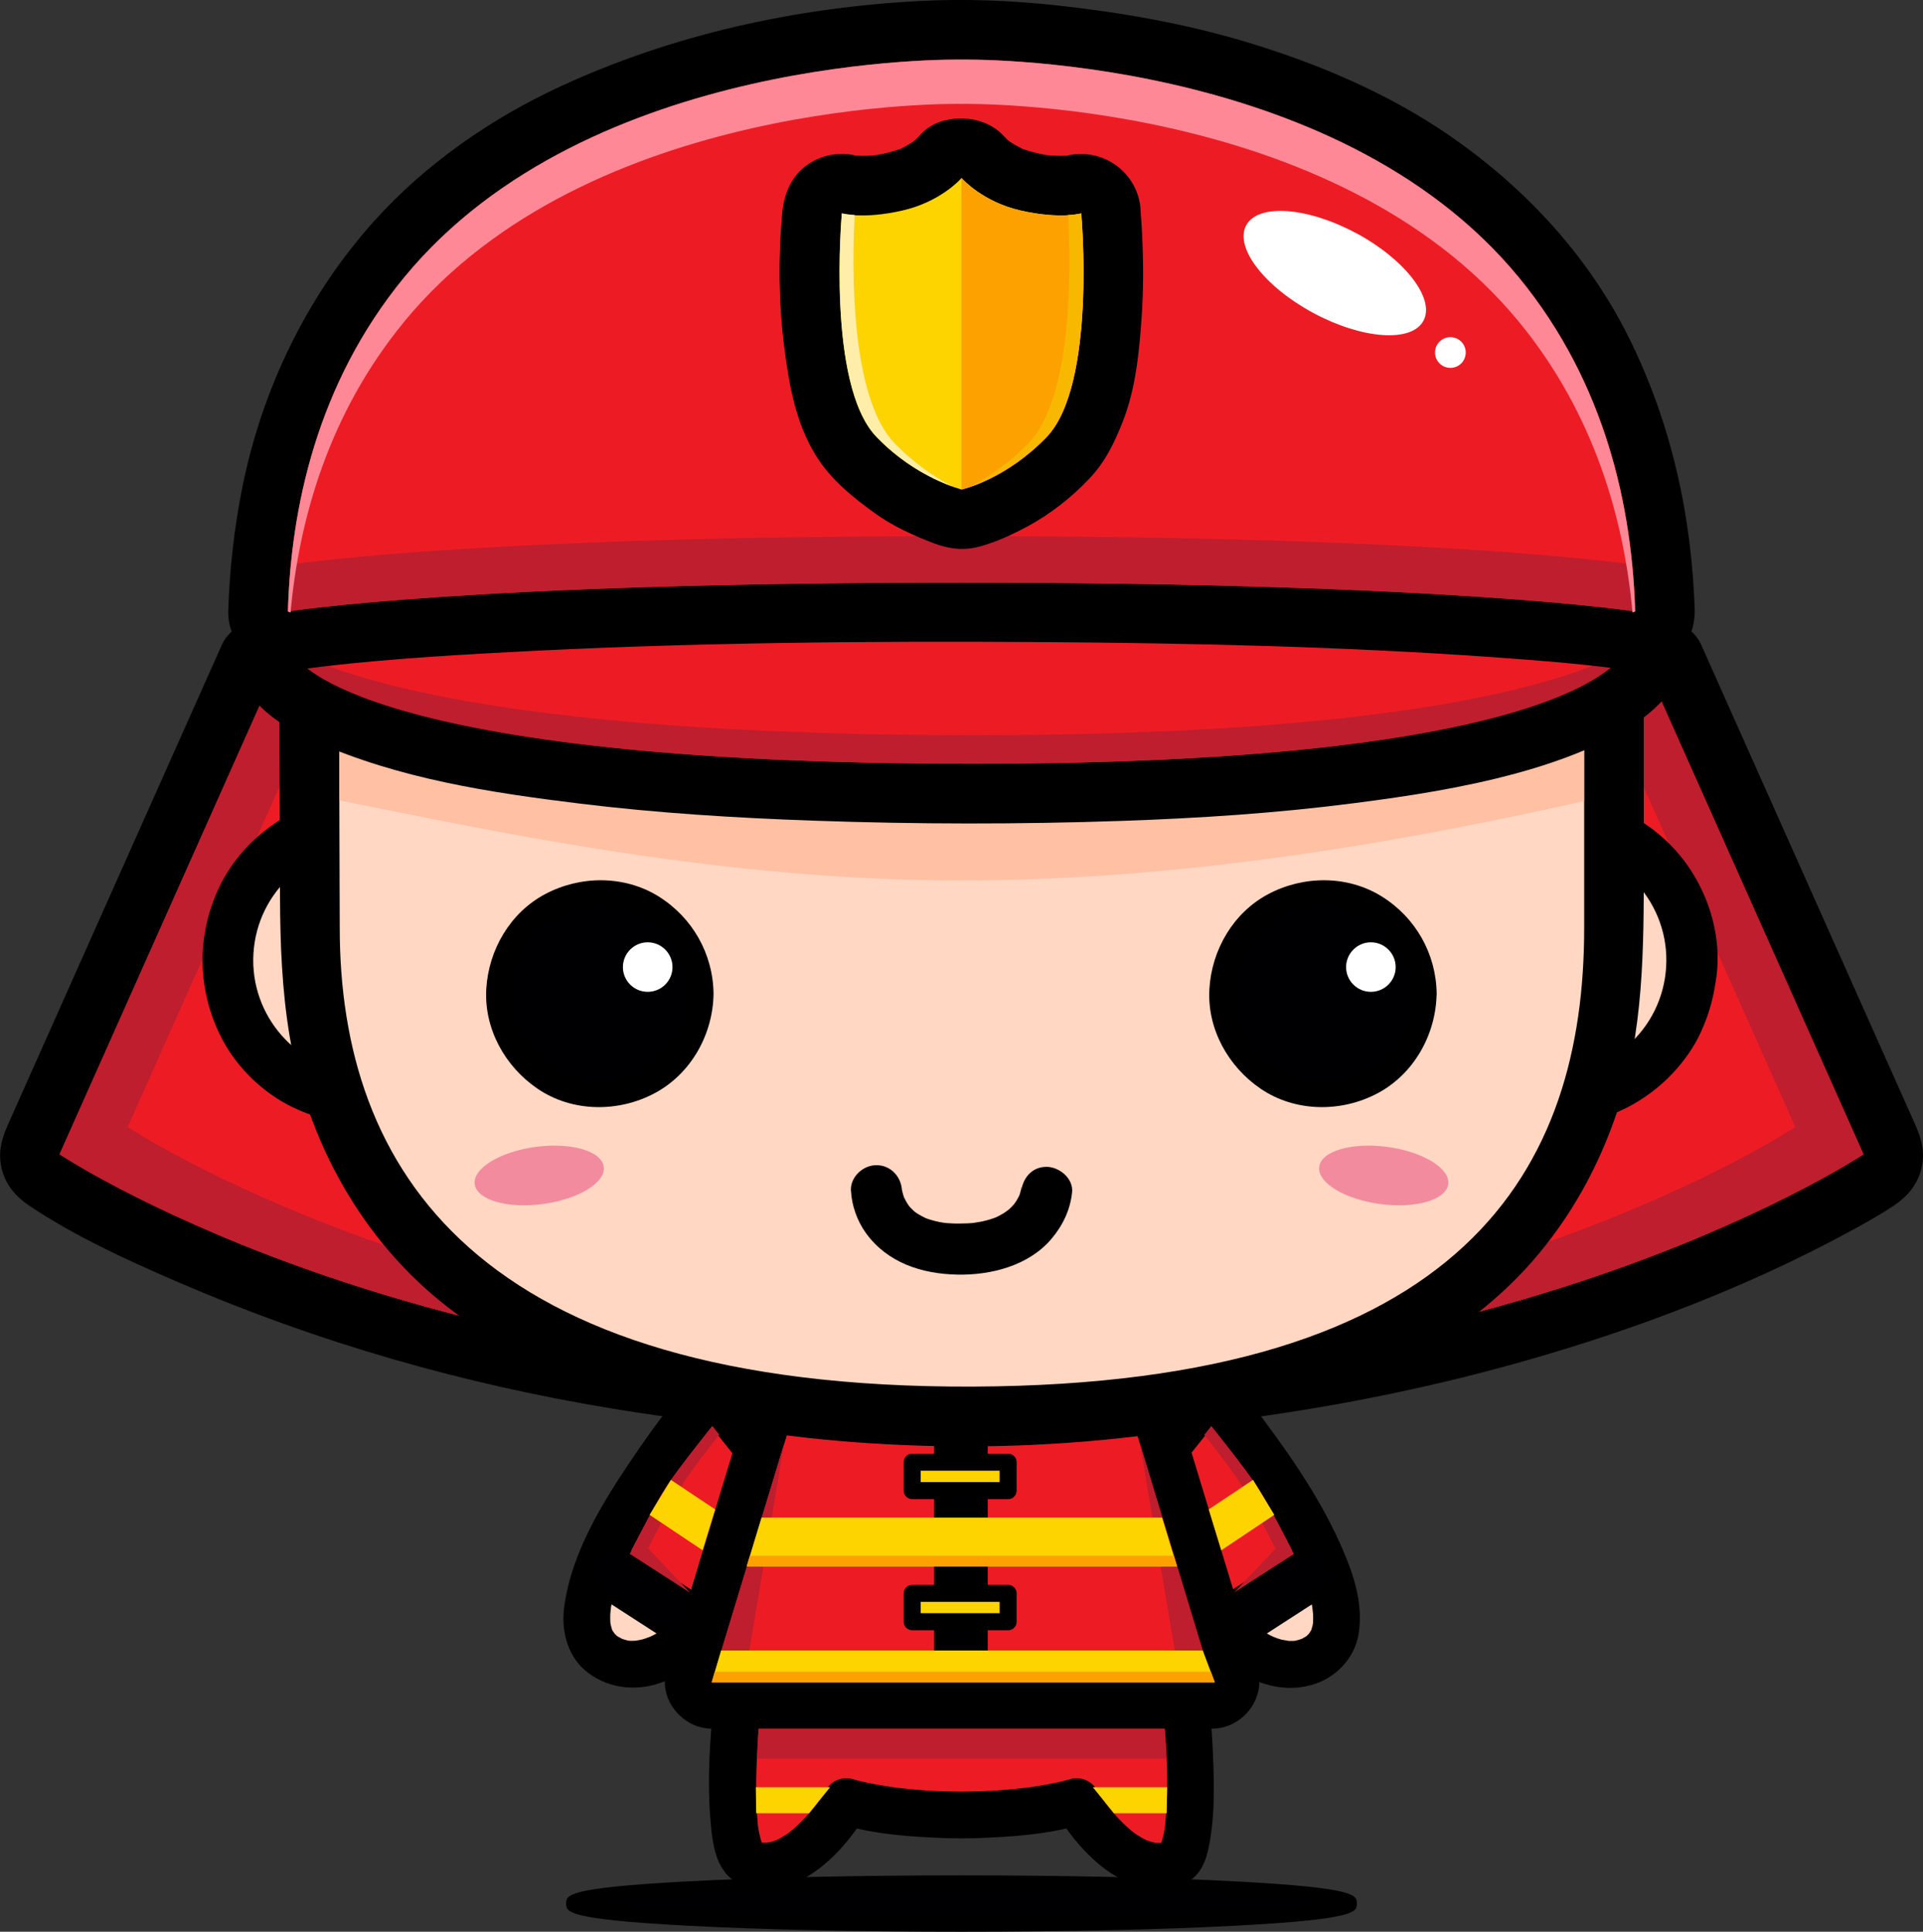 <?xml version="1.0" encoding="UTF-8"?>
<svg id="Layer_1" xmlns="http://www.w3.org/2000/svg" version="1.1" viewBox="0 0 311.03 312.48">
  <rect x="0" y="0" width="311.03" height="312.48" fill="#333333" stroke="none"/>
  <!-- Generator: Adobe Illustrator 29.6.1, SVG Export Plug-In . SVG Version: 2.1.1 Build 9)  -->
  <defs>
    <style>
      .st0 {
        fill: #ffd7c3;
      }

      .st1 {
        fill: #000002;
      }

      .st2 {
        fill: #fdd300;
      }

      .st3 {
        fill: #ed1c24;
      }

      .st4 {
        fill: #f38b9e;
      }

      .st5 {
        fill: #be1e2d;
      }

      .st6 {
        fill: #fff;
      }

      .st7 {
        fill: #fdc361;
      }

      .st8 {
        fill: #fde5d2;
      }

      .st9 {
        fill: #ff8896;
      }

      .st10 {
        fill: #ffc0a4;
      }

      .st11 {
        fill: #fca100;
      }

      .st12 {
        fill: #f9b800;
      }

      .st13 {
        fill: #ffeea9;
      }
    </style>
  </defs>
  <g>
    <g>
      <path class="st8" d="M155.53,222.85c91.83,0,145.88-36.13,145.88-36.13l-34.58-77.54-111.3-8.69h0s-.01,0-.01,0h0s-111.31,8.7-111.31,8.7L9.63,186.72s54.07,36.13,145.9,36.13Z"/>
      <path d="M155.53,232.49c31.04-.02,62.26-4.05,92.11-12.64,17.62-5.07,35.04-11.73,51.2-20.46,2.52-1.36,5.05-2.76,7.44-4.35,2.14-1.43,3.73-3.23,4.43-5.76.74-2.71.13-4.96-.97-7.43-5.03-11.29-10.07-22.57-15.1-33.86-6.26-14.03-12.52-28.07-18.78-42.1-.24-.53-.47-1.05-.7-1.58-1.42-3.17-5.17-4.53-8.33-4.77-10.37-.81-20.75-1.62-31.12-2.43-18.56-1.45-37.13-2.9-55.7-4.35-8.16-.63-16.32-1.28-24.48-1.91,3.22,3.21,6.42,6.43,9.65,9.65h0c0-5.04-4.39-9.94-9.65-9.65h-.02c-5.26-.28-9.65,4.61-9.65,9.65h0c3.21-3.21,6.43-6.43,9.65-9.64-10.37.81-20.75,1.62-31.12,2.43-18.57,1.45-37.13,2.9-55.7,4.36-8.16.63-16.32,1.27-24.48,1.9-3.16.25-6.91,1.61-8.33,4.77-5.03,11.29-10.07,22.57-15.1,33.86-6.26,14.04-12.52,28.07-18.77,42.11-.24.53-.47,1.04-.7,1.58-1.1,2.47-1.71,4.71-.97,7.43.69,2.53,2.3,4.33,4.43,5.76,7.49,5,15.91,8.84,24.15,12.39,22.52,9.72,46.11,16.48,70.32,20.44,18.61,3.04,37.44,4.6,56.3,4.62,5.25,0,9.65-4.39,9.65-9.65s-4.39-9.65-9.65-9.65c-14.95-.01-29.88-.97-44.7-2.94.85.12,1.71.23,2.56.35-24.75-3.32-49.2-9.44-72.36-18.84-1-.41-2-.82-3.01-1.25.77.33,1.54.65,2.3.98-8.81-3.72-17.78-7.8-25.8-13.09-.01,0-.02-.01-.03-.02,1.16,4.4,2.3,8.8,3.46,13.2,5.03-11.29,10.06-22.57,15.1-33.86,6.26-14.03,12.52-28.06,18.78-42.1.23-.53.47-1.04.7-1.58-2.78,1.6-5.55,3.19-8.34,4.78,10.38-.81,20.75-1.62,31.12-2.43,18.57-1.46,37.14-2.9,55.7-4.35,8.16-.64,16.32-1.28,24.48-1.91,5.24-.42,9.64-4.08,9.64-9.65h0c-3.22,3.21-6.43,6.42-9.64,9.64,0,0,.01,0,.02,0-3.22-3.22-6.43-6.43-9.65-9.65h0c0,5.57,4.41,9.24,9.65,9.65,10.37.81,20.75,1.62,31.12,2.42,18.57,1.46,37.13,2.91,55.7,4.36,8.16.63,16.33,1.27,24.48,1.91-2.77-1.59-5.55-3.18-8.33-4.78,5.03,11.29,10.06,22.57,15.09,33.86,6.26,14.03,12.52,28.07,18.79,42.11.23.52.46,1.04.7,1.57,1.15-4.4,2.3-8.8,3.46-13.2-7.48,5-15.9,8.84-24.14,12.39-.56.24-1.13.48-1.69.72.77-.32,1.54-.65,2.31-.98-22.34,9.42-45.95,15.67-69.89,19.31-1.82.27-3.65.53-5.47.78.85-.12,1.71-.23,2.57-.35-14.82,1.97-29.75,2.93-44.7,2.94-5.26,0-9.65,4.39-9.65,9.65s4.39,9.65,9.65,9.65Z"/>
    </g>
    <path class="st3" d="M155.53,222.85c91.83,0,145.88-36.13,145.88-36.13l-34.58-77.54-111.3-8.69h0s-.01,0-.01,0h0s-111.31,8.7-111.31,8.7L9.63,186.72s54.07,36.13,145.9,36.13Z"/>
    <path class="st5" d="M166.55,218.44c-91.84,0-145.9-36.14-145.9-36.14l32.93-73.85-9.39.73L9.63,186.72s54.07,36.13,145.9,36.13c55.22,0,96.78-13.06,121.14-23.48-25.03,9.36-62.49,19.07-110.11,19.07Z"/>
    <path class="st5" d="M144.48,218.44c91.83,0,145.9-36.14,145.9-36.14l-32.94-73.85,9.39.73,34.58,77.54s-54.07,36.13-145.9,36.13c-55.22,0-96.78-13.06-121.14-23.48,25.03,9.36,62.49,19.07,110.12,19.07Z"/>
  </g>
  <g>
    <g>
      <g>
        <g>
          <path class="st0" d="M114.97,225.24s-29.68,35.25-16.8,42.85c12.88,7.6,30.9-25.34,30.9-25.34l-14.1-17.51Z"/>
          <path d="M112.29,222.56c-3.58,4.26-6.9,8.76-10.02,13.37-4.88,7.21-9.86,15.28-11.02,24.05-.48,3.6.44,7.62,3.25,10.1,3.41,3.01,8.2,3.64,12.42,2.11,4.41-1.59,8.11-4.7,11.33-8.03,3.29-3.4,6.16-7.21,8.84-11.11,1.87-2.71,3.66-5.5,5.24-8.39.89-1.63.52-3.22-.59-4.6-4.7-5.84-9.4-11.67-14.11-17.52-1.29-1.61-4.01-1.34-5.35,0-1.58,1.58-1.29,3.75,0,5.36,4.7,5.84,9.4,11.67,14.1,17.51-.2-1.53-.39-3.06-.59-4.59-.9,1.64-1.88,3.23-2.89,4.81-1.03,1.63-2.11,3.24-3.22,4.81-.61.86-1.23,1.71-1.87,2.55-.16.22-.32.43-.49.65.61-.79.03-.04-.08.1-.4.51-.81,1.02-1.22,1.51-1.47,1.77-3.03,3.48-4.69,5.07-.77.73-1.57,1.43-2.39,2.09-.7.57.67-.5-.04.04-.2.15-.4.29-.61.45-.46.33-.95.64-1.43.94-.4.25-.81.47-1.23.69-.2.1-.4.2-.61.29-.75.35.83-.33.08-.04-.4.16-.81.29-1.22.42-.36.1-2,.34-.62.17-.4.04-.8.06-1.21.05-.2,0-.4-.02-.6-.04,1.21.11.51.07.22.02-.4-.08-.79-.2-1.17-.34-.74-.27.84.39.13.05-.24-.12-.48-.26-.72-.4-1-.61.46.44-.18-.13-.24-.21-.46-.46-.67-.71.87,1.06.16.16-.02-.16-.54-.99.24.8-.1-.29-.1-.32-.17-.65-.24-.98-.12-.69.13,1.03.05.32-.02-.18-.03-.36-.04-.54-.02-.37-.01-.74,0-1.12.02-.35.23-1.94.02-.55.27-1.84.83-3.64,1.47-5.38.17-.46.35-.91.54-1.36-.44,1.08.2-.46.32-.71.47-1.03.97-2.05,1.49-3.05,2.05-3.96,4.45-7.73,6.97-11.4,1.13-1.63,2.29-3.25,3.47-4.84.49-.66.98-1.32,1.48-1.97.11-.15.23-.3.34-.45.44-.56-.58.76-.15.2.24-.3.47-.61.71-.91.73-.94,1.48-1.88,2.25-2.79,1.33-1.58,1.56-3.8,0-5.36-1.36-1.36-4.02-1.58-5.35,0Z"/>
        </g>
        <path class="st3" d="M101.76,251.57l9.83,6.06,6.94-22.47-3.43-4.3s-5.66,7.04-7.56,10c-1.89,2.97-5.78,10.7-5.78,10.7Z"/>
        <g>
          <rect class="st1" x="101.14" y="247.48" width="7.37" height="21.04" transform="translate(-168.77 206.03) rotate(-57.13)"/>
          <path d="M111.9,267.92l-19.02-12.29,4.88-7.54,19.03,12.29-4.88,7.55ZM95.1,255.15l16.32,10.54,3.13-4.84-16.32-10.54-3.13,4.84Z"/>
        </g>
        <path class="st5" d="M104.82,250.47s3.9-7.73,5.79-10.7c1.2-1.88,3.9-5.37,5.73-7.7l-1.13-1.41s-5.66,7.04-7.56,10c-1.89,2.97-5.79,10.7-5.79,10.7l9.76,6.29-6.79-7.19Z"/>
      </g>
      <g>
        <g>
          <path class="st0" d="M196.14,225.24s29.68,35.25,16.8,42.85c-12.88,7.6-30.9-25.34-30.9-25.34l14.1-17.51Z"/>
          <path d="M193.46,227.92c1.02,1.21,1.99,2.45,2.96,3.7.43.56-.58-.76-.15-.2.11.15.23.3.34.45.24.32.48.63.72.95.57.75,1.13,1.52,1.7,2.28,1.21,1.67,2.4,3.37,3.55,5.07,2.49,3.71,4.82,7.54,6.79,11.56.23.47.44.93.66,1.4.12.25.77,1.8.32.71.4.96.76,1.94,1.08,2.93.28.85.51,1.71.7,2.57.09.41.16.82.23,1.24-.22-1.39,0,.2.02.55.02.38.02.75,0,1.12,0,.17-.02.36-.03.54-.07.71.15-1.02.04-.32-.05.33-.13.66-.23.98-.32,1.1.41-.71-.11.29-.16.3-.87,1.26-.02.16-.2.26-.42.49-.66.71-.63.58.79-.5-.18.13-.17.1-.35.2-.53.3-.91.49.55-.19-.05.04-.38.15-.77.25-1.17.34-.27.06-1.02.13.22-.02-.2.02-.4.03-.6.04-.4.01-.8,0-1.2-.05,1.37.13-.26-.08-.62-.17-.42-.12-.83-.26-1.22-.42-.76-.29.83.38.08.04-.21-.09-.41-.19-.61-.29-.93-.47-1.81-1.03-2.66-1.63-.2-.15-.4-.29-.61-.45-.71-.53.66.53-.04-.04-.41-.32-.81-.67-1.2-1.01-.88-.77-1.73-1.59-2.55-2.42-1.62-1.66-3.12-3.43-4.55-5.24-.11-.14-.69-.89-.08-.1-.17-.21-.33-.43-.5-.65-.32-.42-.63-.85-.95-1.28-.65-.9-1.29-1.8-1.92-2.71-1.02-1.48-1.99-2.99-2.94-4.52-.74-1.21-1.48-2.43-2.16-3.67-.2,1.53-.4,3.06-.59,4.59,4.7-5.84,9.4-11.67,14.1-17.51,1.3-1.61,1.58-3.78,0-5.36-1.34-1.34-4.06-1.61-5.36,0-4.7,5.84-9.4,11.68-14.1,17.52-1.11,1.37-1.49,2.97-.6,4.6,3.01,5.48,6.64,10.69,10.59,15.54,5.21,6.4,13.5,14.88,22.67,12.38,3.89-1.06,7.05-4.24,7.7-8.27.65-4.02-.32-8.04-1.79-11.78-3.21-8.2-8.2-15.65-13.43-22.68-1.84-2.47-3.71-4.92-5.69-7.29-1.33-1.58-3.99-1.36-5.36,0-1.55,1.56-1.33,3.78,0,5.36Z"/>
        </g>
        <path class="st3" d="M209.35,251.57l-9.83,6.06-6.94-22.47,3.43-4.3s5.66,7.04,7.56,10c1.89,2.97,5.79,10.7,5.79,10.7Z"/>
        <g>
          <rect class="st1" x="195.77" y="254.32" width="21.04" height="7.37" transform="translate(-107 153.25) rotate(-32.87)"/>
          <path d="M199.21,267.92l-4.88-7.55,19.02-12.29,4.88,7.54-19.02,12.29ZM196.57,260.85l3.12,4.84,16.32-10.54-3.13-4.84-16.31,10.54Z"/>
        </g>
        <path class="st5" d="M206.3,250.5s-3.9-7.73-5.78-10.7c-1.2-1.88-3.9-5.38-5.73-7.7l1.13-1.42s5.66,7.04,7.56,10.01c1.89,2.97,5.79,10.7,5.79,10.7l-9.66,6.21,6.7-7.11Z"/>
      </g>
      <g>
        <path class="st3" d="M185.91,232.74h-60.79s-11.88,65.89-3.8,68.71c8.07,2.82,15.56-10.04,15.56-10.04,0,0,5.95,1.81,16.26,2.14h0c.78.02,1.57.04,2.38.04s1.6-.01,2.38-.04h0c10.31-.32,16.26-2.14,16.26-2.14,0,0,7.48,12.87,15.56,10.04,8.08-2.83-3.8-68.71-3.8-68.71Z"/>
        <path d="M185.91,228.95h-60.79c-1.57,0-3.36,1.14-3.65,2.78-2.32,12.87-4.21,25.86-5.57,38.86-.82,7.88-1.66,15.98-.98,23.91.22,2.61.53,5.77,2.08,8,3.05,4.42,9.35,3.53,13.44,1.14,4.01-2.34,7.39-6.34,9.72-10.31-1.43.58-2.85,1.16-4.28,1.74,5.5,1.67,11.56,2.08,17.26,2.27-1.26-1.26-2.53-2.52-3.79-3.78h0c0,2.11,1.73,3.73,3.79,3.79,1.59.04,3.17.04,4.76,0,2.06-.06,3.79-1.69,3.79-3.79h0c-1.26,1.26-2.53,2.52-3.79,3.78,5.7-.19,11.76-.6,17.26-2.27-1.43-.58-2.85-1.16-4.28-1.74,1.82,3.09,4.24,6.05,7,8.35,4.02,3.31,10.58,5.97,15.14,2.09,2.14-1.82,2.59-5.14,2.93-7.75.44-3.33.41-6.71.32-10.05-.27-8.91-1.31-17.81-2.47-26.64-1-7.67-2.15-15.33-3.43-22.96-.26-1.54-.52-3.08-.8-4.62-.37-2.03-2.81-3.16-4.66-2.64-2.13.58-3.01,2.63-2.65,4.66.73,4.05,1.39,8.12,2.02,12.19.63,4.08,1.23,8.16,1.79,12.25.12.94-.12-.88,0,.06.04.27.08.54.1.81.08.54.14,1.09.22,1.63.15,1.19.29,2.38.44,3.57.27,2.3.53,4.59.77,6.9.81,7.8,1.65,15.86.89,23.7-.03.33-.07.67-.11,1,.18-1.48.03-.27-.02.08-.1.59-.24,1.17-.4,1.74-.07.23-.14.46-.22.68-.27.72.49-1.03.09-.22-.08.17-.18.33-.29.48-.35.54.81-.88.17-.25-.46.45.99-.65.35-.28-.4.24,1.09-.43.65-.27-.28.1-.58.18-.87.25-.96.23.82-.06-.15.02-.28.02-.57,0-.85-.02-.96-.04.83.16-.12-.02-.38-.08-.73-.2-1.1-.32-.92-.31.73.36-.17-.06-.27-.13-.52-.27-.78-.41-.51-.29-1.01-.62-1.5-.98.75.54-.05-.05-.17-.15-.23-.19-.45-.39-.67-.59-.51-.46-.99-.94-1.46-1.44-.57-.6-1.09-1.22-1.6-1.86-.43-.55.49.65-.14-.19-.21-.28-.41-.57-.61-.85-.39-.55-.76-1.11-1.1-1.69-.84-1.44-2.66-2.23-4.28-1.74-1.34.41-2.74.68-4.12.92-.74.14-1.49.25-2.24.36-1.18.18.79-.09-.47.07-.54.07-1.09.13-1.63.19-2.26.24-4.52.38-6.78.46-2.07.07-3.79,1.67-3.79,3.79h0c1.26-1.26,2.53-2.52,3.79-3.79-1.59.04-3.17.04-4.76,0,1.26,1.26,2.53,2.53,3.79,3.79h0c0-2.12-1.73-3.72-3.79-3.79-2.26-.07-4.53-.22-6.78-.46-.42-.04-.82-.09-1.23-.14-.26-.04-.53-.07-.79-.11.39.05.36.05-.09-.02-.74-.1-1.5-.22-2.24-.36-1.38-.24-2.78-.51-4.12-.92-1.62-.49-3.44.31-4.28,1.74-.55.95-1.19,1.85-1.85,2.72-.51.68.54-.69,0,0-.16.21-.33.4-.5.61-.35.43-.72.84-1.1,1.25-.4.43-.81.84-1.24,1.24-.22.2-.44.4-.66.6-.13.11-1.17.91-.4.34-.47.36-.99.68-1.5.98-.25.15-.51.28-.78.41-.88.43.75-.27-.16.06-.27.1-.55.18-.82.25-.2.05-1.14.19-.11.06-.28.04-.57.04-.85.04-.19,0-.39-.02-.57-.04.53.09.57.09.14.01-.76-.14-1.4-.6-.23.02-.66-.35.82.71.35.28-.62-.56.39.57.22.33-.13-.18-.24-.37-.34-.56-.42-.81.36.94.09.22-.09-.22-.16-.45-.22-.68-.17-.56-.29-1.15-.4-1.74-.06-.34-.22-1.55-.02-.08-.05-.33-.08-.66-.11-1-.09-.79-.13-1.59-.17-2.39-.18-3.8-.01-7.62.22-11.42.28-4.5.72-8.99,1.22-13.47.26-2.3.54-4.59.83-6.89.07-.54.14-1.09.21-1.63.03-.26.07-.54.1-.81.13-.94-.12.88.01-.06.16-1.14.31-2.27.47-3.41.91-6.39,1.91-12.78,3-19.12.11-.64.22-1.28.34-1.9-1.22.93-2.44,1.85-3.65,2.78h60.79c4.89,0,4.89-7.58,0-7.58Z"/>
      </g>
      <g>
        <path class="st1" d="M218.25,307.92c0,1.86-28.08,3.35-62.73,3.35s-62.74-1.5-62.74-3.35,28.09-3.35,62.74-3.35,62.73,1.5,62.73,3.35Z"/>
        <path d="M155.52,312.48c-16.79,0-32.57-.35-44.43-.98-19.52-1.04-19.52-2.22-19.52-3.58s0-2.54,19.52-3.58c11.86-.63,27.64-.98,44.43-.98s32.56.35,44.42.98c19.52,1.04,19.52,2.22,19.52,3.58s0,2.54-19.52,3.58c-11.85.63-27.63.98-44.42.98ZM96.83,307.92c7.96,1.13,29.57,2.14,58.69,2.14s50.72-1.01,58.68-2.14c-7.96-1.13-29.56-2.14-58.68-2.14s-50.73,1.01-58.69,2.14Z"/>
      </g>
      <g>
        <g>
          <polygon class="st8" points="183.88 231.93 155.73 231.93 155.5 231.93 127.34 231.93 115.14 272.05 155.5 272.05 155.73 272.05 196.07 272.05 183.88 231.93"/>
          <path d="M183.88,224.36h-56.54c-3.43,0-6.32,2.32-7.31,5.56-3.89,12.78-7.78,25.56-11.66,38.35-.18.58-.36,1.17-.54,1.76-1.44,4.75,2.48,9.6,7.31,9.6h80.93c4.84,0,8.75-4.85,7.31-9.6-3.89-12.78-7.77-25.57-11.66-38.35-.19-.58-.36-1.18-.54-1.76-1.2-3.96-5.26-6.41-9.32-5.3-3.91,1.07-6.5,5.37-5.29,9.32,3.88,12.79,7.78,25.57,11.66,38.36.17.58.36,1.17.54,1.76,2.44-3.19,4.87-6.39,7.3-9.59h-80.93c2.44,3.2,4.87,6.4,7.31,9.59,3.89-12.78,7.78-25.56,11.66-38.35.17-.59.35-1.18.54-1.77-2.44,1.85-4.87,3.71-7.31,5.56h56.54c4.13,0,7.58-3.45,7.58-7.58s-3.45-7.57-7.58-7.57Z"/>
        </g>
        <polygon class="st3" points="183.88 231.93 155.73 231.93 155.5 231.93 127.34 231.93 115.14 272.05 155.5 272.05 155.73 272.05 196.07 272.05 183.88 231.93"/>
      </g>
      <polygon class="st5" points="126.83 233.52 115.14 272.05 146.94 272.05 120.98 268.25 126.83 233.52"/>
      <polygon class="st5" points="184.38 233.52 196.07 272.05 164.27 272.05 190.23 268.25 184.38 233.52"/>
      <polygon class="st5" points="122.74 279.73 122.46 284.49 188.64 284.49 188.35 279.73 122.74 279.73"/>
      <g>
        <rect class="st1" x="152.3" y="233.83" width="6.25" height="38.31"/>
        <path d="M159.76,273.35h-8.67v-40.73h8.67v40.73ZM153.51,270.93h3.83v-35.89h-3.83v35.89Z"/>
      </g>
      <polygon class="st2" points="196.48 272.14 115.12 272.14 116.63 266.99 194.54 266.99 196.48 272.14"/>
      <polygon class="st2" points="120.77 253.39 190.36 253.39 187.96 245.49 123.17 245.49 120.77 253.39"/>
      <g>
        <rect class="st2" x="147.54" y="257.74" width="15.52" height="4.59"/>
        <path d="M163.06,260.95h-15.52c.46.46.91.92,1.37,1.38v-4.59c-.46.46-.92.92-1.37,1.38h15.52c-.46-.46-.91-.92-1.38-1.38v4.59c0,1.78,2.75,1.78,2.75,0v-4.59c0-.75-.62-1.38-1.37-1.38h-15.52c-.76,0-1.38.63-1.38,1.38v4.59c0,.76.62,1.38,1.38,1.38h15.52c1.78,0,1.78-2.76,0-2.76Z"/>
      </g>
      <g>
        <rect class="st2" x="147.54" y="236.52" width="15.52" height="4.6"/>
        <path d="M163.06,239.74h-15.52c.46.46.91.92,1.37,1.38v-4.6c-.46.46-.92.92-1.37,1.38h15.52c-.46-.46-.91-.92-1.38-1.38v4.6c0,1.78,2.75,1.78,2.75,0v-4.6c0-.75-.62-1.38-1.37-1.38h-15.52c-.76,0-1.38.63-1.38,1.38v4.6c0,.75.62,1.38,1.38,1.38h15.52c1.78,0,1.78-2.75,0-2.75Z"/>
      </g>
    </g>
    <g>
      <g>
        <g>
          <path class="st6" d="M77.61,157.33c-1.1,10.09-10.18,17.38-20.27,16.28-10.09-1.11-17.38-10.18-16.27-20.28,1.1-10.09,10.17-17.38,20.26-16.27,10.09,1.1,17.38,10.17,16.28,20.26Z"/>
          <path d="M69.34,157.33c-.01.13-.03.26-.05.39.1-.73.2-1.46.3-2.2-.24,1.64-.66,3.21-1.28,4.74.27-.66.55-1.32.83-1.98-.44,1.03-.95,2-1.56,2.93-.35.55-1.55,2.04.22-.2-.38.47-.79.92-1.21,1.36-.33.35-.69.67-1.06.99-1.54,1.36,1.65-1.14-.04.03-.99.69-2.07,1.25-3.18,1.74.66-.28,1.32-.55,1.97-.84-1.48.62-3.01,1.04-4.6,1.28.73-.1,1.47-.19,2.2-.29-1.65.22-3.3.22-4.95.02.73.1,1.47.2,2.2.29-1.64-.23-3.21-.65-4.75-1.28.66.28,1.32.55,1.97.83-1.02-.44-1.99-.95-2.92-1.55-.55-.36-2.04-1.55.2.22-.48-.38-.92-.8-1.36-1.22-.34-.33-.67-.69-.99-1.05-1.37-1.54,1.14,1.65-.04-.04-.7-.99-1.26-2.07-1.74-3.18.29.66.57,1.32.84,1.98-.61-1.49-1.03-3.02-1.28-4.6.1.73.2,1.46.3,2.19-.22-1.64-.22-3.29-.02-4.95-.1.73-.2,1.47-.3,2.2.24-1.64.65-3.21,1.28-4.74-.28.66-.55,1.32-.84,1.98.44-1.02.96-1.99,1.56-2.92.35-.56,1.55-2.04-.22.2.37-.48.79-.92,1.2-1.36.33-.35.69-.67,1.06-.99,1.54-1.37-1.64,1.14.05-.03.99-.69,2.07-1.25,3.18-1.74-.66.28-1.32.56-1.97.84,1.48-.61,3.01-1.04,4.6-1.28-.73.11-1.47.21-2.19.3,1.65-.21,3.29-.22,4.94-.02-.73-.1-1.46-.2-2.19-.29,1.63.23,3.21.65,4.74,1.28-.66-.28-1.32-.55-1.97-.84,1.02.44,1.99.96,2.92,1.55.56.35,2.05,1.55-.2-.22.47.38.92.79,1.36,1.21.35.33.67.69.99,1.05,1.36,1.54-1.14-1.64.03.04.69.99,1.26,2.07,1.74,3.18-.28-.66-.56-1.31-.83-1.97.61,1.48,1.03,3.01,1.27,4.59-.1-.73-.2-1.46-.29-2.19.2,1.52.21,3.03.06,4.56-.44,4.5,4.09,8.27,8.27,8.27,2.18,0,4.3-.88,5.85-2.42,1.66-1.67,2.19-3.57,2.42-5.85.77-7.88-2.57-16.11-8.35-21.46-6.56-6.08-15.37-8.2-24.05-6.52-7.56,1.46-14.61,7.12-17.92,14.01-3.86,8.02-3.69,17.09.51,24.94,2.44,4.57,6.64,8.57,11.29,10.81,5.69,2.74,11.68,3.39,17.84,2.21,5.1-.98,10.09-4.01,13.6-7.79,1.78-1.93,3.38-4.15,4.47-6.56,1.48-3.23,2.19-6.12,2.61-9.64.24-2.04-1.03-4.45-2.42-5.85-1.55-1.54-3.67-2.42-5.85-2.42s-4.31.88-5.85,2.42c-1.69,1.69-2.14,3.55-2.42,5.85Z"/>
        </g>
        <path class="st0" d="M77.61,157.33c-1.1,10.09-10.18,17.38-20.27,16.28-10.09-1.11-17.38-10.18-16.27-20.28,1.1-10.09,10.17-17.38,20.26-16.27,10.09,1.1,17.38,10.17,16.28,20.26Z"/>
      </g>
      <g>
        <g>
          <path class="st6" d="M269.41,157.33c-1.1,10.09-10.18,17.38-20.26,16.28-10.09-1.11-17.38-10.18-16.28-20.28,1.11-10.09,10.18-17.38,20.27-16.27,10.09,1.1,17.38,10.17,16.27,20.26Z"/>
          <path d="M261.14,157.33c-.02.13-.03.26-.05.39.1-.73.2-1.46.29-2.2-.23,1.64-.65,3.21-1.28,4.74.28-.66.55-1.32.84-1.98-.44,1.03-.96,2-1.56,2.93-.35.55-1.55,2.04.22-.2-.37.47-.78.92-1.21,1.36-.33.35-.69.67-1.05.99-1.54,1.36,1.64-1.14-.05.03-.99.69-2.07,1.25-3.18,1.74.66-.28,1.31-.55,1.97-.84-1.48.62-3.01,1.04-4.59,1.28.73-.1,1.46-.19,2.19-.29-1.65.22-3.28.22-4.94.02.73.1,1.46.2,2.19.29-1.64-.23-3.2-.65-4.74-1.28.66.28,1.31.55,1.97.83-1.02-.44-1.98-.95-2.92-1.55-.55-.36-2.04-1.55.2.22-.47-.38-.92-.8-1.35-1.22-.35-.33-.68-.69-.99-1.05-1.37-1.54,1.14,1.65-.04-.04-.69-.99-1.25-2.07-1.73-3.18.28.66.55,1.32.83,1.98-.61-1.49-1.04-3.02-1.28-4.6.1.73.2,1.46.3,2.19-.21-1.64-.23-3.29-.02-4.95-.1.73-.2,1.47-.3,2.2.24-1.64.66-3.21,1.28-4.74-.28.66-.56,1.32-.83,1.98.43-1.02.95-1.99,1.55-2.92.35-.56,1.55-2.04-.22.2.38-.48.79-.92,1.21-1.36.33-.35.69-.67,1.05-.99,1.54-1.37-1.64,1.14.05-.03,1-.69,2.07-1.25,3.18-1.74-.66.28-1.32.56-1.97.84,1.48-.61,3.01-1.04,4.6-1.28-.73.11-1.47.21-2.19.3,1.65-.21,3.29-.22,4.95-.02-.74-.1-1.47-.2-2.21-.29,1.64.23,3.21.65,4.74,1.28-.65-.28-1.31-.55-1.97-.84,1.03.44,1.99.96,2.93,1.55.55.35,2.04,1.55-.2-.22.47.38.92.79,1.36,1.21.35.33.67.69.99,1.05,1.37,1.54-1.14-1.64.04.04.69.99,1.25,2.07,1.74,3.18-.28-.66-.55-1.31-.83-1.97.61,1.48,1.03,3.01,1.28,4.59-.1-.73-.2-1.46-.3-2.19.2,1.52.22,3.03.07,4.56-.44,4.5,4.1,8.27,8.27,8.27,2.18,0,4.31-.88,5.85-2.42,1.67-1.67,2.19-3.57,2.42-5.85.78-7.88-2.57-16.11-8.35-21.46-6.55-6.08-15.36-8.2-24.05-6.52-7.56,1.46-14.61,7.12-17.92,14.01-3.86,8.02-3.69,17.09.5,24.94,2.44,4.57,6.64,8.57,11.3,10.81,5.67,2.74,11.67,3.39,17.84,2.21,5.1-.98,10.09-4.01,13.6-7.79,1.79-1.93,3.38-4.15,4.48-6.56,1.48-3.23,2.18-6.12,2.6-9.64.24-2.04-1.03-4.45-2.42-5.85-1.54-1.54-3.67-2.42-5.85-2.42s-4.31.88-5.85,2.42c-1.69,1.69-2.15,3.55-2.42,5.85Z"/>
        </g>
        <path class="st0" d="M269.41,157.33c-1.1,10.09-10.18,17.38-20.26,16.28-10.09-1.11-17.38-10.18-16.28-20.28,1.11-10.09,10.18-17.38,20.27-16.27,10.09,1.1,17.38,10.17,16.27,20.26Z"/>
      </g>
    </g>
    <g>
      <g>
        <path class="st8" d="M54.81,100.66c.05,24.94.14,49.45.14,49.45,0,38.67,21.67,74.52,102.43,74.19,79.93-.33,98.85-35.52,98.85-74.19v-49.45H54.81Z"/>
        <path d="M45.17,100.66c.02,14.92.06,29.83.12,44.75.04,7.42.32,14.69,1.53,22.04,2.83,17.15,11.82,33.33,25.63,44.02,4.26,3.3,8.65,6.26,13.46,8.71,5.3,2.7,10.89,4.92,16.56,6.72,13.1,4.16,26.99,5.95,40.68,6.71,15.82.87,31.71.18,47.38-2.18,12.01-1.81,23.71-5.12,34.66-10.43,8.48-4.1,16.44-9.87,22.66-16.98,6.15-7.05,10.61-15.07,13.62-23.92,4.44-13.07,4.4-26.82,4.4-40.44v-39c0-5.26-4.39-9.65-9.64-9.65H54.81c-5.26,0-9.64,4.39-9.64,9.65s4.38,9.64,9.64,9.64h201.42c-3.21-3.21-6.44-6.42-9.65-9.64v41.2c0,7.26.1,14.51-.86,21.72.12-.86.23-1.71.35-2.56-.85,6.25-2.38,12.41-4.83,18.25.33-.77.65-1.54.98-2.3-1.93,4.55-4.4,8.86-7.42,12.79.51-.65,1.01-1.3,1.51-1.96-3.07,3.98-6.66,7.5-10.62,10.58.65-.5,1.3-1,1.95-1.5-4.99,3.83-10.51,6.88-16.29,9.34.77-.32,1.54-.65,2.31-.98-9.9,4.16-20.43,6.56-31.04,8,.85-.12,1.7-.22,2.56-.34-18.92,2.52-38.5,2.54-57.42,0,.86.12,1.71.23,2.58.35-10.78-1.47-21.47-3.93-31.52-8.16.77.32,1.54.65,2.3.97-6.03-2.55-11.78-5.75-16.97-9.74.65.51,1.3,1.01,1.95,1.51-4.09-3.16-7.79-6.79-10.98-10.88.51.65,1.01,1.3,1.51,1.95-3.16-4.09-5.74-8.57-7.76-13.32.32.77.65,1.54.97,2.3-2.42-5.78-3.96-11.89-4.8-18.09.12.85.23,1.71.35,2.56-.81-6.16-.79-12.33-.81-18.53-.05-14.38-.1-28.77-.12-43.15,0-5.26-4.38-9.65-9.65-9.65s-9.66,4.39-9.64,9.65Z"/>
      </g>
      <path class="st0" d="M54.81,100.66c.05,24.94.14,49.45.14,49.45,0,38.67,21.67,74.52,102.43,74.19,79.93-.33,98.85-35.52,98.85-74.19v-49.45H54.81Z"/>
    </g>
    <path class="st10" d="M155.49,117.24c-38.44,0-73.59-2.08-100.65-5.52.02,8.93.05,13.65.07,17.75,26.68,5.38,62.17,12.95,100.58,12.95s74.64-7.03,100.71-12.82v-17.89c-27.07,3.44-62.25,5.52-100.71,5.52Z"/>
    <g>
      <g>
        <g>
          <g>
            <g>
              <path class="st1" d="M113.35,160.73c0,9.01-7.3,16.31-16.31,16.31s-16.32-7.3-16.32-16.31,7.31-16.32,16.32-16.32,16.31,7.31,16.31,16.32Z"/>
              <path d="M111.29,160.73c-.08,5.91-3.71,11.3-9.3,13.38-5.76,2.13-12.06.23-16-4.35-3.91-4.56-4.13-11.36-1.14-16.42,3.03-5.12,9.23-7.72,15.01-6.57,6.63,1.32,11.34,7.29,11.42,13.98.02,2.66,4.16,2.67,4.13,0-.08-6.47-3.42-12.34-8.9-15.75-5.54-3.44-12.66-3.39-18.35-.36-5.66,3.01-9.14,9.02-9.51,15.34-.37,6.44,3.03,12.54,8.28,16.12,5.58,3.82,13.07,3.88,18.95.74,5.89-3.13,9.45-9.53,9.53-16.11.02-2.67-4.11-2.66-4.13,0Z"/>
            </g>
            <path class="st6" d="M108.77,156.44c0,2.21-1.79,4-4.01,4s-4.01-1.79-4.01-4,1.8-4.01,4.01-4.01,4.01,1.8,4.01,4.01Z"/>
          </g>
          <path class="st4" d="M97.65,188.73c.35,2.55-4.04,5.25-9.8,6.03-5.77.79-10.71-.65-11.06-3.19-.35-2.55,4.04-5.25,9.8-6.04,5.76-.78,10.71.65,11.06,3.2Z"/>
        </g>
        <g>
          <g>
            <g>
              <path class="st1" d="M230.31,160.73c0,9.01-7.3,16.31-16.32,16.31s-16.31-7.3-16.31-16.31,7.3-16.32,16.31-16.32,16.32,7.31,16.32,16.32Z"/>
              <path d="M228.25,160.73c-.06,5.91-3.71,11.3-9.3,13.38-5.75,2.13-12.06.23-16-4.35-3.91-4.56-4.13-11.36-1.14-16.42,3.02-5.12,9.23-7.72,15.01-6.57,6.63,1.32,11.34,7.29,11.42,13.98.03,2.66,4.17,2.67,4.13,0-.08-6.47-3.41-12.34-8.9-15.75-5.54-3.44-12.66-3.39-18.35-.36-5.66,3.01-9.14,9.02-9.51,15.34-.38,6.44,3.03,12.54,8.27,16.12,5.59,3.82,13.07,3.88,18.95.74,5.88-3.13,9.44-9.53,9.53-16.11.04-2.67-4.1-2.66-4.13,0Z"/>
            </g>
            <path class="st6" d="M225.74,156.44c0,2.21-1.8,4-4.01,4s-4.01-1.79-4.01-4,1.8-4.01,4.01-4.01,4.01,1.8,4.01,4.01Z"/>
          </g>
          <path class="st4" d="M213.38,188.73c-.35,2.55,4.04,5.25,9.8,6.03,5.76.79,10.71-.65,11.06-3.19.35-2.55-4.05-5.25-9.81-6.04-5.76-.78-10.71.65-11.05,3.2Z"/>
        </g>
      </g>
      <path d="M137.64,192.61c.12,2.41,1,4.88,2.4,6.83,3.46,4.81,9.03,6.63,14.77,6.74,5.46.12,11.54-1.43,15.21-5.73,1.86-2.18,3.08-4.72,3.38-7.56.25-2.25-2.07-4.14-4.13-4.14-2.44,0-3.89,1.89-4.13,4.14.22-2.08.03-.39-.18.23-.07.21-.15.42-.22.62.59-1.47.2-.48.02-.15-.13.26-.28.51-.43.76-.18.28-.91,1.22-.03.1-.44.57-.97,1.08-1.54,1.55,1.02-.84-.1.06-.38.22-.38.24-.79.46-1.19.65-.41.19-.35.17.18-.06-.28.12-.57.22-.87.32-.53.19-1.07.32-1.62.45-.24.06-1.93.31-1.11.21-.84.1-1.69.13-2.53.13-.7.02-1.41-.02-2.11-.07-.26-.02-.51-.05-.77-.07.94.1-.22-.06-.35-.09-.55-.1-1.09-.25-1.61-.41-.2-.06-.39-.13-.59-.2-.98-.35.8.38-.1-.04-.41-.19-.8-.42-1.19-.64-.15-.09-.28-.19-.43-.28-.74-.5.74.61.06.06-.29-.24-.57-.5-.83-.77-.14-.16-.29-.32-.43-.49-.51-.61.61.83.16.19-.36-.49-.65-1.03-.91-1.58-.23-.48.43,1.14.07.12-.08-.21-.14-.43-.2-.65-.09-.33-.16-.67-.21-1-.06-.34.12,1.43.09.62-.1-2.25-1.8-4.14-4.13-4.14-2.17,0-4.24,1.89-4.13,4.14h0Z"/>
    </g>
    <g>
      <g>
        <g>
          <path class="st7" d="M48.22,106.61s10.15,16.94,109.22,16.94,105.37-18.21,105.37-18.21c0,0-19.6-13.55-106.07-13.55s-108.52,14.82-108.52,14.82Z"/>
          <path d="M39.89,111.47c2.42,4.03,6.98,6.64,11.15,8.5,13.5,6,28.25,8.25,42.81,10.03,12.52,1.53,25.12,2.31,37.73,2.75,16.58.59,33.2.61,49.79.04,12.58-.43,25.17-1.25,37.67-2.87,8.83-1.13,17.64-2.49,26.23-4.83,5.3-1.44,10.57-3.3,15.46-5.81,2.75-1.41,5.48-3.22,7.64-5.42,1.78-1.8,2.93-3.61,3.75-5.97,1.49-4.27-1.02-8.55-4.43-10.89-.92-.63-2-1.09-3.03-1.54-4.21-1.84-8.5-3.35-12.95-4.54-6.92-1.86-13.99-3.15-21.08-4.19-12.01-1.77-24.09-2.9-36.21-3.6-16.21-.93-32.47-1.15-48.71-.91-14.33.21-28.67.87-42.94,2.29-16.2,1.59-32.87,3.73-48.35,9.01-3.07,1.05-6.1,2.25-9.02,3.65-.69.34-1.41.68-2.05,1.1-4.35,2.93-6.24,8.46-3.46,13.2,2.53,4.32,8.82,6.39,13.19,3.46,1.26-.84,2.72-1.44,4.11-2.03-.77.33-1.54.65-2.3.98,11.22-4.72,23.59-6.89,35.57-8.63,1-.14,1.99-.28,2.99-.42-.85.12-1.7.23-2.56.35,28.97-3.88,58.46-4.29,87.64-3.44,15.43.46,30.87,1.42,46.18,3.47-.85-.12-1.71-.23-2.57-.35,11.52,1.56,23.51,3.44,34.32,7.91.1.04.2.08.29.12-.76-.33-1.54-.65-2.3-.97,1.18.49,2.43,1,3.49,1.74-1.47-3.63-2.94-7.26-4.43-10.89,0,.01-.01.03-.02.04.33-.77.65-1.54.98-2.3-.13.31-.33.6-.54.86.5-.65,1-1.3,1.51-1.95-.62.81-1.4,1.49-2.21,2.12.66-.5,1.3-1.01,1.95-1.5-2.22,1.7-4.79,2.98-7.37,4.08.77-.33,1.54-.65,2.31-.98-10.24,4.31-21.52,6.22-32.46,7.69.85-.12,1.71-.22,2.56-.34-12.29,1.64-24.67,2.48-37.06,2.96-16.57.63-33.19.62-49.77.09-14.4-.46-28.83-1.36-43.12-3.27.85.11,1.71.22,2.56.34-11.27-1.52-22.91-3.44-33.46-7.88.76.32,1.54.65,2.3.98-2.41-1.02-4.83-2.19-6.91-3.8.65.5,1.3,1,1.96,1.51-.57-.43-1.13-.91-1.56-1.47.5.65,1,1.3,1.51,1.96-.04-.05-.08-.11-.11-.16-2.71-4.5-8.62-6.14-13.2-3.46-4.49,2.63-6.17,8.69-3.46,13.2Z"/>
        </g>
        <path class="st3" d="M48.22,106.61s10.15,16.94,109.22,16.94,105.37-18.21,105.37-18.21c0,0-19.6-13.55-106.07-13.55s-108.52,14.82-108.52,14.82Z"/>
        <path class="st5" d="M157.56,118.92c-67.94,0-96.65-7.47-108.5-12.81-.58.32-.85.5-.85.5,0,0,10.15,16.94,109.22,16.94s105.37-18.21,105.37-18.21h0c-10.86,5.72-38.03,13.58-105.25,13.58Z"/>
      </g>
      <g>
        <path class="st8" d="M264.47,98.92c-.47-16.57-4.65-36.81-18.81-54.05C215.75,8.47,155.84,9.64,155.52,9.64c-.33,0-60.25-1.17-90.15,35.23-14.16,17.24-18.34,37.48-18.8,54.05,0,0,28.73-4.75,108.65-4.75s109.25,4.75,109.25,4.75Z"/>
        <path d="M274.11,98.92c-.46-15.37-3.76-30.39-10.6-44.2-6.64-13.42-16.96-24.48-29.23-32.9-9.93-6.81-21.33-11.62-32.84-15.07-9.8-2.93-19.91-4.7-30.07-5.83-7.5-.84-15.04-1.15-22.58-.76-19.99,1.05-39.86,5.38-58.06,13.78-11.3,5.21-21.93,12.59-30.26,21.87-10.84,12.08-18.07,27.12-21.27,43-1.32,6.6-2.08,13.37-2.28,20.11-.07,2.5,1.07,5.06,2.83,6.82,2.63,2.63,5.88,3.06,9.38,2.48.6-.1,1.21-.18,1.81-.26-.86.12-1.71.23-2.56.34,11.33-1.51,22.78-2.21,34.18-2.82,28.77-1.54,57.61-1.81,86.42-1.61,24.24.17,48.51.73,72.7,2.45,7.08.5,14.19,1.07,21.23,2.01-.85-.11-1.71-.22-2.56-.34.51.07,1.03.13,1.55.22,2.67.43,5.01.45,7.43-.97,2.16-1.27,3.77-3.36,4.43-5.77.69-2.49.33-5.2-.97-7.44-1.15-1.96-3.42-4.05-5.76-4.43-7.57-1.22-15.28-1.83-22.92-2.41-23.16-1.75-46.41-2.34-69.63-2.58-29.54-.3-59.11-.06-88.61,1.4-12.27.6-24.6,1.32-36.79,2.88-1.69.23-3.39.42-5.08.7,4.07,3.1,8.14,6.2,12.21,9.31.11-3.86.42-7.7.93-11.52-.12.85-.23,1.71-.35,2.56,1.1-8,3.14-15.85,6.27-23.3-.32.77-.65,1.54-.98,2.3,2.63-6.16,6-11.97,10.07-17.3-.5.66-1,1.3-1.51,1.95,3.99-5.15,8.61-9.73,13.76-13.73-.65.5-1.3,1.01-1.95,1.51,6.56-5.05,13.82-9.08,21.42-12.32-.77.33-1.54.65-2.3.98,11.73-4.95,24.19-8.01,36.77-9.72-.85.12-1.71.23-2.56.35,7.97-1.06,16.02-1.62,24.06-1.33,5.14.19,10.27.65,15.36,1.33-.85-.12-1.71-.23-2.57-.35,12.6,1.7,25.05,4.77,36.77,9.72-.77-.32-1.54-.65-2.3-.98,7.61,3.24,14.86,7.28,21.42,12.32-.65-.5-1.3-1-1.96-1.51,5.16,4,9.77,8.58,13.77,13.73-.5-.65-1-1.29-1.5-1.95,4.06,5.33,7.43,11.14,10.07,17.3-.33-.77-.65-1.54-.98-2.3,3.14,7.45,5.18,15.3,6.28,23.3-.12-.85-.23-1.71-.35-2.56.51,3.82.81,7.66.93,11.52.16,5.25,4.27,9.65,9.65,9.65s9.8-4.39,9.64-9.65Z"/>
      </g>
      <path class="st3" d="M264.47,98.92c-.47-16.57-4.65-36.81-18.81-54.05C215.75,8.47,155.84,9.64,155.52,9.64c-.33,0-60.25-1.17-90.15,35.23-14.16,17.24-18.34,37.48-18.8,54.05,0,0,28.73-4.67,108.65-4.67s109.25,4.67,109.25,4.67Z"/>
      <path class="st5" d="M155.21,86.72c-74.04,0-104.14,4.01-108.17,4.6-.25,2.6-.4,5.14-.47,7.6,0,0,28.73-4.67,108.65-4.67s109.25,4.67,109.25,4.67c-.07-2.46-.22-5.01-.47-7.6-4.08-.59-34.68-4.6-108.78-4.6Z"/>
      <path class="st9" d="M65.37,52.04c29.9-36.4,89.82-35.24,90.15-35.23.32,0,60.23-1.17,90.14,35.23,12.23,14.88,17.01,32,18.39,47.05.28-.12.42-.17.42-.17-.47-16.57-4.65-36.81-18.81-54.05C215.75,8.47,155.84,9.64,155.52,9.64c-.33,0-60.25-1.17-90.15,35.23-14.16,17.24-18.34,37.48-18.8,54.05,0,0,.14.06.42.18,1.38-15.06,6.16-32.18,18.39-47.06Z"/>
      <g>
        <g>
          <path class="st7" d="M174.87,34.53s-3.44.96-9.76-.47c-6.1-1.39-9.36-5.01-9.58-5.26v-.02s0,0-.01.01c0,0,0-.01,0-.01v.02c-.22.25-3.48,3.87-9.59,5.26-6.32,1.44-9.76.47-9.76.47,0,0-2.53,27.74,5.61,36.17,6.47,6.72,13.76,8.48,13.76,8.48.43-.1,7.27-1.76,13.74-8.48,8.13-8.43,5.61-36.17,5.61-36.17Z"/>
          <path d="M172.31,25.24c-.31.08-.63.13-.95.17.85-.11,1.71-.23,2.56-.34-1.95.24-3.94.14-5.89-.12.86.12,1.71.24,2.57.35-2.17-.31-4.28-.79-6.32-1.62.77.32,1.54.65,2.3.97-1.56-.68-3.04-1.51-4.4-2.54.65.5,1.3,1,1.95,1.51-.63-.5-1.25-1.02-1.78-1.62.94,2.27,1.88,4.54,2.82,6.82v-.02c0-3.4-1.84-6.61-4.78-8.33-3.46-2.03-8.98-1.8-11.68,1.51,0,0-.01.01-.01.02h13.64s-.01-.01-.01-.02c-2.28-2.51-6.19-3.36-9.39-2.48-4.14,1.13-7.08,5.01-7.08,9.3v.02c.94-2.27,1.88-4.55,2.82-6.82-.54.59-1.15,1.12-1.79,1.62.65-.5,1.3-1,1.95-1.51-1.36,1.03-2.83,1.87-4.39,2.54.77-.32,1.54-.65,2.3-.97-2.03.83-4.15,1.31-6.31,1.62.85-.11,1.71-.23,2.56-.35-1.96.26-3.93.36-5.89.12.85.12,1.71.23,2.56.34-.31-.04-.63-.09-.95-.17-2.49-.68-5.19-.34-7.44.97-3.13,1.84-4.46,4.85-4.77,8.33-.65,7.08-.58,14.36.31,21.41.77,6.14,1.84,12.47,5.19,17.81,2.41,3.85,5.93,6.7,9.58,9.32,2.89,2.07,6.15,3.53,9.45,4.8,2.41.91,4.83,1.23,7.42.52,2.63-.71,5.19-1.89,7.59-3.17,3.75-2,7.28-4.76,10.18-7.85,2.56-2.71,3.98-5.69,5.34-9.11,2.12-5.3,2.69-11.33,3.08-16.96.31-4.39.29-8.8.09-13.19-.06-1.19-.12-2.38-.23-3.57-.24-2.64-.89-4.88-2.82-6.81-1.81-1.8-4.27-2.83-6.82-2.83-4.9,0-10.12,4.4-9.65,9.64.65,7.19.58,14.57-.34,21.72.12-.85.22-1.71.34-2.56-.46,3.39-1.14,6.77-2.44,9.93.32-.76.65-1.53.97-2.3-.55,1.3-1.21,2.54-2.07,3.67.5-.65,1-1.3,1.51-1.95-1.25,1.57-2.83,2.9-4.4,4.14.65-.5,1.3-1,1.95-1.5-2.16,1.64-4.48,3.05-6.98,4.12.77-.33,1.54-.65,2.3-.97-1,.42-2.04.82-3.11,1.07h5.13c-.97-.24-1.92-.62-2.83-.99.77.33,1.54.65,2.3.97-2.6-1.11-5.04-2.54-7.3-4.25.65.5,1.3,1,1.95,1.51-1.56-1.22-3.12-2.53-4.36-4.1.5.65,1.01,1.3,1.51,1.95-.85-1.12-1.52-2.37-2.08-3.67.32.77.65,1.54.97,2.3-1.31-3.16-1.99-6.54-2.45-9.93.12.85.24,1.71.35,2.56-.93-7.15-1-14.53-.35-21.72-4.07,3.11-8.14,6.2-12.21,9.3,5.13,1.39,11.26.6,16.26-.84,3.07-.89,6.18-2.3,8.73-4.26,3.39-2.58,6.56-5.08,6.56-9.97-5.49,2.27-10.98,4.55-16.46,6.82,0,0,0,0,.01.01,3.28,3.62,10.41,3.94,13.64,0,0,0,0-.01.01-.01-5.5-2.27-10.98-4.55-16.47-6.82,0,3.55,1.97,6.39,4.62,8.46,3.22,2.53,6.33,4.31,10.26,5.63,3.47,1.17,7.38,1.63,11.03,1.63,1.87,0,3.86-.18,5.65-.66,5.07-1.37,8.13-6.82,6.74-11.86-1.4-5.09-6.79-8.11-11.86-6.74Z"/>
        </g>
        <path class="st2" d="M174.87,34.53s-3.44.96-9.76-.47c-6.1-1.39-9.36-5.01-9.58-5.26v-.02s0,0-.01.01c0,0,0-.01,0-.01v.02c-.22.25-3.48,3.87-9.59,5.26-6.32,1.44-9.76.47-9.76.47,0,0-2.53,27.74,5.61,36.17,6.47,6.72,13.76,8.48,13.76,8.48.43-.1,7.27-1.76,13.74-8.48,8.13-8.43,5.61-36.17,5.61-36.17Z"/>
        <path class="st13" d="M144.67,71.67c-7.23-7.51-6.86-28.76-6.43-36.89-1.36-.09-2.08-.28-2.08-.28,0,0-2.53,27.74,5.61,36.17,4.66,4.85,9.77,7.12,12.24,8-2.76-1.45-6.15-3.68-9.34-7Z"/>
      </g>
      <path class="st11" d="M174.87,34.53s-3.44.96-9.76-.47c-6.1-1.39-9.36-5.01-9.58-5.26v-.02s0,0-.01.01h0v50.4h.01c.43-.1,7.27-1.76,13.74-8.48,8.13-8.43,5.61-36.17,5.61-36.17Z"/>
      <path class="st12" d="M166.35,71.69c7.23-7.51,6.86-28.76,6.43-36.9,1.36-.08,2.07-.28,2.07-.28,0,0,2.53,27.74-5.6,36.17-4.67,4.85-9.77,7.12-12.24,8,2.76-1.45,6.14-3.68,9.34-7Z"/>
    </g>
    <g>
      <path class="st6" d="M219.37,37.72c7.91,4.27,12.78,10.61,10.86,14.17-1.92,3.57-9.89,2.99-17.81-1.26-7.92-4.27-12.79-10.61-10.86-14.18,1.92-3.56,9.89-2.98,17.81,1.28Z"/>
      <path class="st6" d="M237.02,57.52c-.27,1.35-1.58,2.21-2.92,1.94-1.35-.28-2.22-1.58-1.95-2.93.28-1.34,1.59-2.21,2.93-1.94,1.34.27,2.22,1.58,1.94,2.93Z"/>
    </g>
    <polygon class="st11" points="196.49 272.14 115.12 272.14 115.61 270.43 195.86 270.43 196.49 272.14"/>
    <polygon class="st11" points="190.36 253.36 120.77 253.36 121.3 251.66 189.87 251.66 190.36 253.36"/>
    <polygon class="st2" points="122.25 289.1 134.26 289.1 130.86 293.31 122.31 293.31 122.25 289.1"/>
    <polygon class="st2" points="188.78 289.1 176.76 289.1 180.16 293.31 188.7 293.31 188.78 289.1"/>
    <polygon class="st2" points="105.06 245.04 113.65 250.78 115.68 244.17 108.51 239.39 105.06 245.04"/>
    <polygon class="st2" points="206.11 245.04 197.53 250.78 195.5 244.17 202.67 239.39 206.11 245.04"/>
  </g>
</svg>